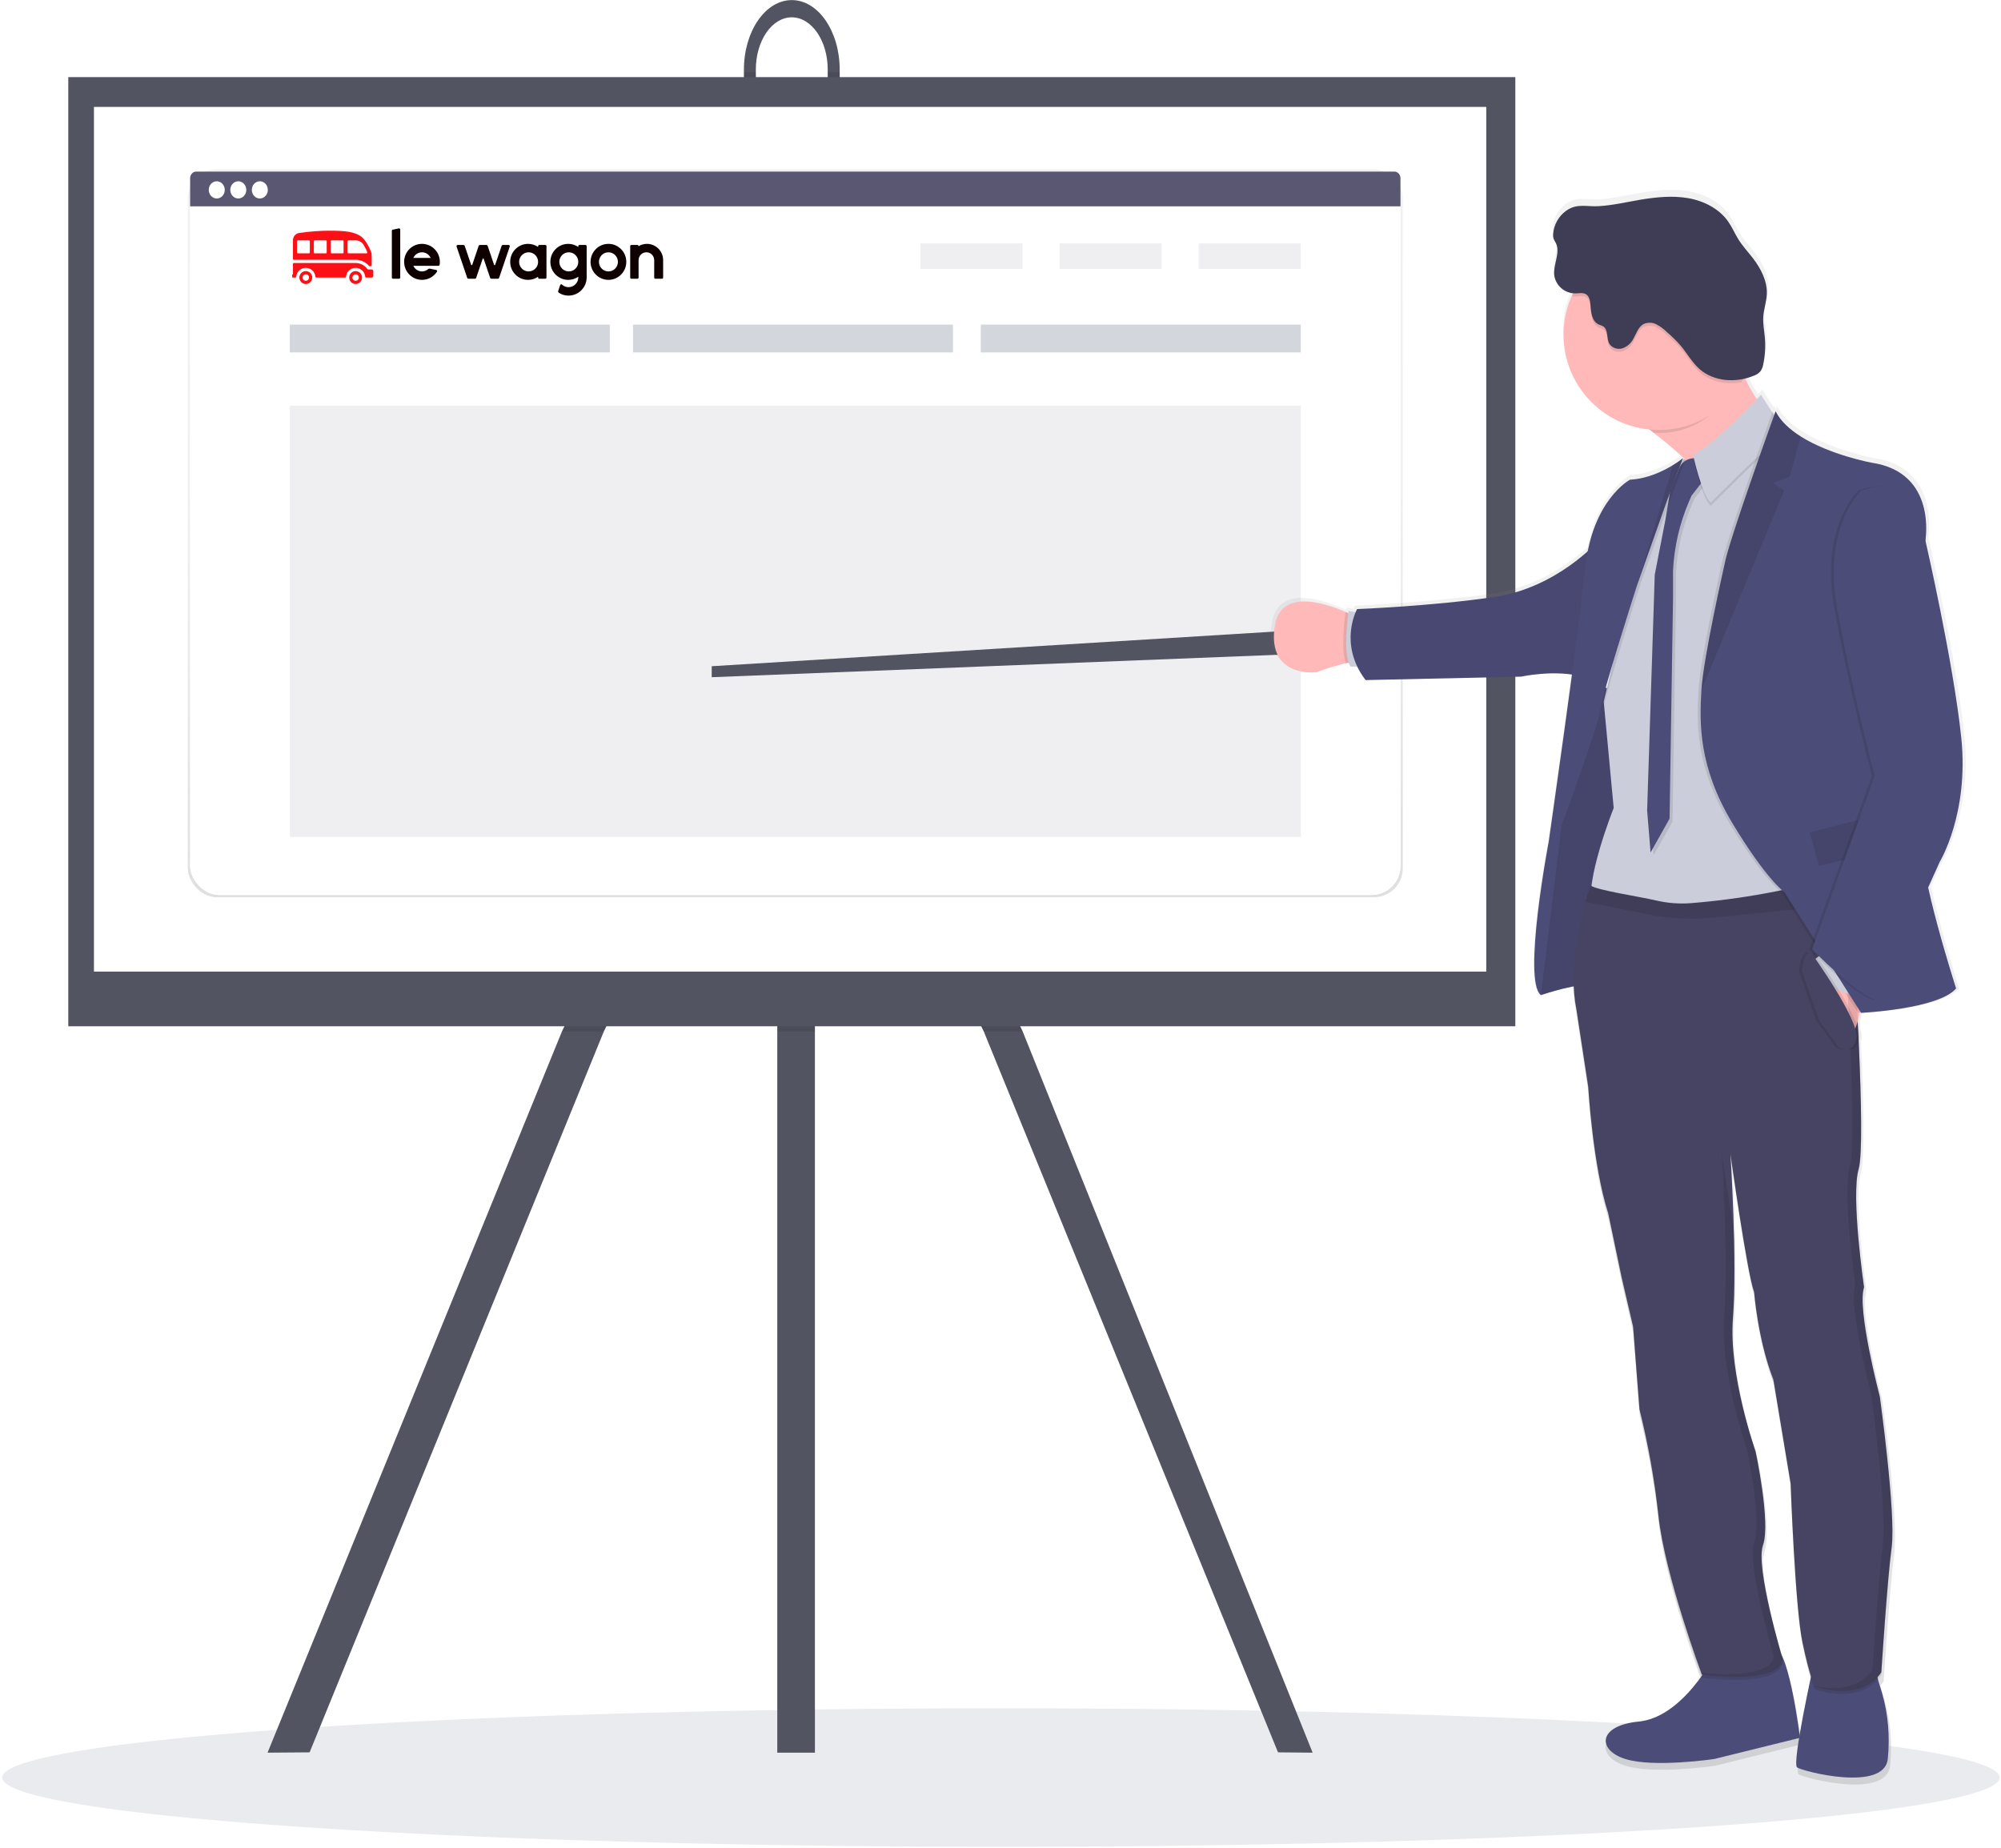 <?xml version="1.0" encoding="UTF-8"?>
<svg width="863px" height="797px" viewBox="0 0 863 797" version="1.1" xmlns="http://www.w3.org/2000/svg" xmlns:xlink="http://www.w3.org/1999/xlink">
    <!-- Generator: Sketch 52.2 (67145) - http://www.bohemiancoding.com/sketch -->
    <title>undraw_business_plan_5i9d</title>
    <desc>Created with Sketch.</desc>
    <defs>
        <filter x="-5.6%" y="-9.4%" width="111.3%" height="118.8%" filterUnits="objectBoundingBox" id="filter-1">
            <feOffset dx="0" dy="0" in="SourceAlpha" result="shadowOffsetOuter1"></feOffset>
            <feGaussianBlur stdDeviation="7.5" in="shadowOffsetOuter1" result="shadowBlurOuter1"></feGaussianBlur>
            <feColorMatrix values="0 0 0 0 0   0 0 0 0 0   0 0 0 0 0  0 0 0 0.2 0" type="matrix" in="shadowBlurOuter1" result="shadowMatrixOuter1"></feColorMatrix>
            <feMerge>
                <feMergeNode in="shadowMatrixOuter1"></feMergeNode>
                <feMergeNode in="SourceGraphic"></feMergeNode>
            </feMerge>
        </filter>
        <linearGradient x1="49.999%" y1="100%" x2="49.999%" y2="0%" id="linearGradient-2">
            <stop stop-color="#808080" stop-opacity="0.25" offset="0%"></stop>
            <stop stop-color="#808080" stop-opacity="0.12" offset="54%"></stop>
            <stop stop-color="#808080" stop-opacity="0.1" offset="100%"></stop>
        </linearGradient>
        <linearGradient x1="49.99%" y1="100.007%" x2="49.99%" y2="-0.002%" id="linearGradient-3">
            <stop stop-color="#808080" stop-opacity="0.25" offset="0%"></stop>
            <stop stop-color="#808080" stop-opacity="0.12" offset="54%"></stop>
            <stop stop-color="#808080" stop-opacity="0.1" offset="100%"></stop>
        </linearGradient>
    </defs>
    <g id="Page-1" stroke="none" stroke-width="1" fill="none" fill-rule="evenodd">
        <g id="undraw_business_plan_5i9d" transform="translate(-149, -30)">
            <ellipse id="Oval" fill="#243B55" opacity="0.1" cx="580.68" cy="796.68" rx="430.73" ry="29.88"></ellipse>
            <polygon id="Path" fill="#535461" points="492.46 304.36 491.36 306.63 484.23 321.28 409.44 474.85 282.53 785.81 264.39 785.95 391.37 474.85 477.9 297.15 484.23 300.28 491.36 303.81"></polygon>
            <polygon id="Path" fill="#535461" points="715.12 785.95 700.19 785.81 573.27 474.85 500.45 325.31 491.36 306.63 490.25 304.36 491.36 303.81 500.45 299.31 504.82 297.15 590.05 474.85"></polygon>
            <rect id="Rectangle" fill="#535461" x="484.23" y="255.38" width="16.23" height="530.57"></rect>
            <path d="M490.49,30.035 C479.09,30.051 469.851,43.472 469.84,60.034 L469.84,70.755 C469.675,81.632 473.576,91.788 480.034,97.297 C486.493,102.806 494.497,102.806 500.956,97.297 C507.414,91.788 511.315,81.632 511.15,70.755 L511.15,60.034 C511.133,43.47 501.892,30.051 490.49,30.035 Z M505.98,70.711 C505.98,83.147 499.04,93.229 490.48,93.229 C481.92,93.229 474.98,83.147 474.98,70.711 L474.98,59.99 C474.98,47.554 481.92,37.473 490.48,37.473 C499.04,37.473 505.98,47.554 505.98,59.99 L505.98,70.711 Z" id="Shape" fill="#535461" fill-rule="nonzero"></path>
            <polygon id="Path" fill="#000000" opacity="0.1" points="590.05 474.85 573.27 474.85 500.45 325.31 500.45 474.85 484.23 474.85 484.23 321.28 409.44 474.85 391.37 474.85 477.9 297.15 484.23 300.28 484.23 255.38 500.45 255.38 500.45 299.31 504.82 297.15"></polygon>
            <path d="M511.15,61.109 L511.15,70.755 C511.315,81.632 507.414,91.788 500.956,97.297 C494.497,102.806 486.493,102.806 480.034,97.297 C473.576,91.788 469.675,81.632 469.84,70.755 L469.84,61.109 L475,61.109 L475,70.755 C475,83.191 481.94,93.272 490.5,93.272 C499.06,93.272 506,83.191 506,70.755 L506,61.109 L511.15,61.109 Z" id="Path" fill="#000000" opacity="0.1"></path>
            <rect id="Rectangle" fill="#535461" x="178.45" y="63.259" width="624.09" height="409.381"></rect>
            <rect id="Rectangle" fill="#FFFFFF" x="189.52" y="76.115" width="600.48" height="372.947"></rect>
            <g id="undraw_security_o890" filter="url(#filter-1)" transform="translate(230, 103)">
                <rect id="Rectangle" fill="url(#linearGradient-2)" x="0" y="0" width="524" height="314" rx="12.49"></rect>
                <rect id="Rectangle" fill="#FFFFFF" x="1" y="5" width="522" height="308" rx="12.49"></rect>
                <rect id="Rectangle" fill="#FFFFFF" x="1" y="5" width="522" height="308" rx="12.49"></rect>
                <rect id="Rectangle" fill="#FFFFFF" opacity="0.04" x="1" y="5" width="522" height="308" rx="12.49"></rect>
                <path d="M520.372,1 L3.65,1 C2.187,1 1,2.285 1,3.87 L1,16 L523,16 L523,3.87 C523,2.294 521.827,1.013 520.372,1 Z" id="Path" fill="#5A5773"></path>
                <g id="6c975d28-8d47-4ade-9154-b3b78f637b65" transform="translate(9, 5)" fill="#FFFFFF">
                    <ellipse id="Oval" cx="3.486" cy="3.897" rx="3.449" ry="3.714"></ellipse>
                    <ellipse id="Oval" cx="12.772" cy="3.897" rx="3.449" ry="3.714"></ellipse>
                    <ellipse id="Oval" cx="22.058" cy="3.897" rx="3.449" ry="3.714"></ellipse>
                </g>
                <rect id="Rectangle" fill="#243B55" opacity="0.2" x="44" y="67" width="138" height="12"></rect>
                <rect id="Rectangle" fill="#243B55" opacity="0.2" x="342" y="67" width="138" height="12"></rect>
                <rect id="Rectangle" fill="#243B55" opacity="0.2" x="192" y="67" width="138" height="12"></rect>
                <rect id="Rectangle" fill="#5A5773" opacity="0.1" x="44" y="102" width="436" height="186"></rect>
                <rect id="Rectangle" fill="#5A5773" opacity="0.1" x="436" y="32" width="44" height="11"></rect>
                <rect id="Rectangle" fill="#5A5773" opacity="0.1" x="376" y="32" width="44" height="11"></rect>
                <rect id="Rectangle" fill="#5A5773" opacity="0.1" x="316" y="32" width="44" height="11"></rect>
            </g>
            <polygon id="Path" fill="#535461" points="699.05 302.39 455.95 317.35 455.95 322.09 704.23 312.24"></polygon>
            <path d="M986.87,401.15 C986.87,401.15 999.59,380.23 996.21,347.41 C992.83,314.59 980.6,261.47 980.6,261.47 C980.6,261.47 985.91,231.71 957.11,227.53 C957.11,227.53 939.21,224.2 926.41,216.15 C921.65,213.15 917.6,209.52 915.41,205.15 C915.41,205.15 915.24,205.64 914.91,206.54 C914.627,206.09 914.367,205.626 914.13,205.15 C914.13,205.15 914.06,205.33 913.95,205.65 L909.06,198.03 C909.06,198.03 908.39,198.74 907.26,199.91 C905.293,197.087 903.618,194.071 902.26,190.91 C903.476,190.616 904.669,190.235 905.83,189.77 C906.94,189.403 907.941,188.763 908.74,187.91 C909.441,186.937 909.894,185.808 910.06,184.62 C910.84,180.819 911.062,176.925 910.72,173.06 C910.45,170.06 909.84,167.06 910.05,164.01 C910.27,160.76 911.42,157.62 911.58,154.36 C911.86,148.62 909.01,143.16 905.49,138.61 C903.39,135.9 901.03,133.38 899.21,130.48 C897.63,127.96 896.48,125.18 894.78,122.73 C890.78,117.03 884.11,113.67 877.27,112.48 C870.43,111.29 863.39,112.03 856.54,113.16 C850.54,114.16 844.54,115.61 838.54,115.96 C833.3,116.26 829.03,114.49 824.23,117.96 C821.014,120.331 818.979,123.977 818.65,127.96 C818.572,128.63 818.623,129.309 818.8,129.96 C819.083,130.635 819.418,131.286 819.8,131.91 C821.93,136.11 818.69,141.1 819.11,145.79 C819.637,150.06 823.033,153.406 827.31,153.87 C827.12,154.27 826.91,154.66 826.73,155.07 C821.342,167.242 822.123,181.26 828.83,192.758 C835.536,204.256 847.353,211.837 860.6,213.14 L862.46,214.57 C866.66,217.82 871.38,221.71 875.93,225.94 L875.84,226.01 L875.1,225.59 C873.715,226.686 872.258,227.688 870.74,228.59 C866.53,231.17 859.74,234.52 852.1,234.9 C852.1,234.9 838.42,242.15 833.71,266.06 C826.95,272.12 812.48,283.06 793.36,285.91 C766.49,289.91 733.36,291.22 733.36,291.22 C733.36,291.22 733.09,291.7 732.71,292.58 L729.65,292.02 C729.65,292.02 729.65,292.39 729.52,293.02 L728.32,292.48 C718.83,288.33 699.87,282.28 697.47,298.95 C694.25,321.31 715.57,318.74 715.57,318.74 C719.786,317.138 724.106,315.825 728.5,314.81 L729.69,314.58 C729.892,315.163 730.175,315.715 730.53,316.22 L733.43,316.22 C734.437,318.304 735.654,320.281 737.06,322.12 L804.64,320.64 C804.64,320.64 816.19,318.12 826.85,319.72 C822.2,354.48 816.71,392.6 816.71,392.6 C816.71,392.6 805.21,452.97 813.26,459.28 C817.932,457.721 822.694,456.445 827.52,455.46 C827.593,459.19 827.988,462.907 828.7,466.57 L833.85,500.28 C833.85,500.28 835.85,534.72 842.54,555.28 L848.44,583.38 L853.38,604.62 L856.16,640.67 C859.978,655.942 862.738,671.459 864.42,687.11 C867.03,711.33 881.2,750.47 883.09,755.62 C878.25,762.47 868.31,774.09 855.84,775.29 C838.04,777.01 837.61,787.74 850.05,791.6 C862.49,795.46 888.67,791.6 888.67,791.6 L925.59,782.47 C924.48,789.28 923.9,794.66 924.71,795.24 C927.07,796.96 962.9,806.24 964.19,791.38 C964.29,790.153 964.38,788.963 964.46,787.81 C964.993,778.291 963.721,768.756 960.71,759.71 C960.42,758.82 960.16,757.92 959.93,757.02 C960.461,756.426 960.949,755.794 961.39,755.13 C961.39,755.13 963.97,715.01 965.9,700.63 C966.05,699.48 966.15,698.08 966.2,696.5 C967.09,679.26 960.8,633.91 960.8,633.91 C960.8,633.91 953.03,604.41 953.32,590.85 C953.365,589.723 953.556,588.607 953.89,587.53 C953.89,587.53 953.89,587.26 953.79,586.81 C953.79,586.62 953.88,586.42 953.94,586.24 C953.94,586.24 950,559.24 950.55,543.18 C950.627,540.784 950.962,538.404 951.55,536.08 C952.175,533.029 952.494,529.924 952.5,526.81 C953,515.81 952.42,496.81 951.62,478.99 C951.71,478.69 951.8,478.39 951.87,478.04 C952.031,476.621 951.864,475.184 951.38,473.84 C951.32,472.69 951.27,471.55 951.21,470.42 C951.54,469.29 951.81,468.09 952.05,466.85 L952.57,466.85 L952.57,466.92 C952.57,466.92 986.19,465.31 993.92,456.3 C993.92,456.3 986.11,432.03 981.78,412.3 L986.87,401.15 Z M841.99,325.66 L841.46,325.47 C842.31,322.47 843.32,318.98 844.46,315.32 C843.49,319.28 842.65,322.88 841.99,325.66 Z M876.11,226.17 L876.26,226.31 L876.1,226.22 L876.11,226.17 Z M918.11,746.69 C916.3,740.46 909.11,715.06 909.34,702.95 C909.39,701.897 909.575,700.856 909.89,699.85 C910.557,697.655 910.894,695.374 910.89,693.08 C911.61,680.44 906.77,657.79 906.77,657.79 C906.77,657.79 895.94,627.24 896.77,602.98 C896.77,602.37 896.84,601.76 896.88,601.15 C897.06,598.85 897.2,596.36 897.3,593.73 L897.3,593.68 C897.71,584.31 897.62,573.03 897.35,562.51 L897.29,562.12 C896.92,548.19 896.23,535.65 895.94,530.69 C896.94,537.86 903.34,582.49 906.1,589.79 C906.1,589.79 907.61,610.38 914.47,627.79 L921.99,673.05 C921.99,673.05 923.92,726.91 927.13,742.14 C928.57,748.92 929.79,753.49 930.7,756.47 C929.4,762.54 927.3,772.71 925.89,781.13 C925.06,775.64 922.14,754.72 918.12,746.69 L918.11,746.69 Z" id="Shape" fill="url(#linearGradient-3)" fill-rule="nonzero"></path>
            <path d="M885.96,748.08 C885.96,748.08 873.41,770.83 855.76,772.53 C838.11,774.23 837.69,784.86 850.02,788.69 C862.35,792.52 888.3,788.69 888.3,788.69 L925.3,779.55 C925.3,779.55 920.83,742.97 914.88,741.06 C908.93,739.15 885.96,748.08 885.96,748.08 Z" id="Path" fill="#4C4C78"></path>
            <path d="M931.06,748.5 C931.06,748.5 921.7,790.6 924.06,792.31 C926.42,794.02 961.91,803.15 963.19,788.48 C963.29,787.247 963.38,786.067 963.46,784.94 C963.984,775.505 962.722,766.056 959.74,757.09 C958.74,754.09 958.04,750.88 958.3,748.5 C958.89,742.55 931.06,748.5 931.06,748.5 Z" id="Path" fill="#4C4C78"></path>
            <path d="M919.45,215.49 C919.45,215.49 890.74,286.01 895.85,263.36 C899.23,248.36 877.38,228.43 862.27,216.72 C854.58,210.72 848.64,206.91 848.64,206.91 C848.64,206.91 902.54,144.07 898.72,171.18 C897.672,178.605 898.689,186.175 901.66,193.06 C907.61,207.2 919.45,215.49 919.45,215.49 Z" id="Path" fill="#FFB9B9"></path>
            <path d="M736.06,315.67 C734.54,315.28 732.06,315.53 729.49,316.08 C725.137,317.085 720.857,318.385 716.68,319.97 C716.68,319.97 695.55,322.52 698.74,300.36 C701.11,283.84 719.9,289.84 729.31,293.94 C732.51,295.35 734.63,296.53 734.63,296.53 L736.06,315.67 Z" id="Path" fill="#FFB9B9"></path>
            <path d="M736.06,315.67 C734.54,315.28 732.06,315.53 729.49,316.08 C727.19,310.28 728.94,296.53 729.31,293.94 C732.51,295.35 734.63,296.53 734.63,296.53 L736.06,315.67 Z" id="Path" fill="#000000" opacity="0.1"></path>
            <path d="M736.15,294.51 L730.62,293.51 C730.62,293.51 727.79,312.51 731.49,317.51 L737.85,317.51 L736.15,294.51 Z" id="Path" fill="#CBCDDA"></path>
            <path d="M847.06,329.18 C847.06,329.18 830.16,319.07 828.14,331.83 C826.12,344.59 823.46,366.39 823.46,366.39 L818.78,394.14 L812.72,449.74 L813.57,459.2 C813.57,459.2 831.57,453.14 835.79,455.27 C840.01,457.4 843.45,431.88 843.45,431.88 L850.45,405.51 L851.51,349.59 L847.06,329.18 Z" id="Path" fill="#4C4C78"></path>
            <path d="M847.06,329.18 C847.06,329.18 830.16,319.07 828.14,331.83 C826.12,344.59 823.46,366.39 823.46,366.39 L818.78,394.14 L812.72,449.74 L813.57,459.2 C813.57,459.2 831.57,453.14 835.79,455.27 C840.01,457.4 843.45,431.88 843.45,431.88 L850.45,405.51 L851.51,349.59 L847.06,329.18 Z" id="Path" fill="#000000" opacity="0.1"></path>
            <path d="M837.95,263.68 C837.95,263.68 820.41,283.46 793.78,287.44 C767.15,291.42 734.29,292.71 734.29,292.71 C734.29,292.71 726,307.54 737.96,323.33 L804.96,321.85 C804.96,321.85 819.79,318.63 831.28,321.85 L837.95,263.68 Z" id="Path" fill="#4C4C78"></path>
            <path d="M837.95,263.68 C837.95,263.68 820.41,283.46 793.78,287.44 C767.15,291.42 734.29,292.71 734.29,292.71 C734.29,292.71 726,307.54 737.96,323.33 L804.96,321.85 C804.96,321.85 819.79,318.63 831.28,321.85 L837.95,263.68 Z" id="Path" fill="#000000" opacity="0.05"></path>
            <g id="Group" transform="translate(0.06, 0.28)"></g>
            <path d="M898.82,192.45 C892.28,206.45 880.91,216.77 864.42,216.77 C863.69,216.77 862.98,216.77 862.27,216.72 C854.58,210.72 848.64,206.91 848.64,206.91 C848.64,206.91 902.54,144.07 898.72,171.18 C897.54,179.48 896.19,186.22 898.82,192.45 Z" id="Path" fill="#000000" opacity="0.1"></path>
            <path d="M905.5,174.4 C905.483,197.091 887.077,215.473 864.387,215.46 C841.696,215.447 823.311,197.044 823.32,174.353 C823.329,151.663 841.729,133.274 864.42,133.28 C875.329,133.259 885.796,137.585 893.506,145.303 C901.215,153.02 905.532,163.491 905.5,174.4 Z" id="Path" fill="#FFB9B9"></path>
            <path d="M930.61,425.5 C930.61,425.5 838.97,433.59 835.61,421.89 C832.25,410.19 844.96,378.51 844.96,378.51 L840.82,334.28 L840.67,332.59 C840.67,332.59 852.15,284.74 851.73,280.92 C851.33,277.48 870.21,237.33 874.09,229.12 C874.55,228.17 874.79,227.65 874.79,227.65 L875.52,228.07 L875.84,228.26 L880.33,230.88 L898.06,226.68 L919.43,215.49 L921.43,337.9 L930.61,425.5 Z" id="Path" fill="#CBCDDA"></path>
            <path d="M882.98,229.13 C882.98,229.13 876.71,227.43 874.26,233.7 C873.301,236.395 872.165,239.024 870.86,241.57 L868.42,256.13 L863.95,279.13 L860.65,380.88 L862.14,398.95 L870.33,384.39 L871.82,289.28 L871.82,277.45 C872.3,267.222 874.609,257.163 878.64,247.75 L879.78,245.08 L886.9,235.93 L882.98,229.13 Z" id="Path" fill="#000000" opacity="0.1"></path>
            <path d="M881.71,227.85 C881.71,227.85 875.43,226.15 872.99,232.42 C872.029,235.116 870.89,237.745 869.58,240.29 L867.14,254.86 L862.67,277.86 L859.38,379.61 L860.87,397.69 L869.06,383.08 L870.55,288.03 L870.55,276.17 C871.039,265.943 873.349,255.886 877.37,246.47 L878.52,243.8 L885.64,234.66 L881.71,227.85 Z" id="Path" fill="#4C4C78"></path>
            <path d="M908.5,201.59 C908.5,201.59 886.81,224.59 879.15,227.32 C879.15,227.32 882.98,244.76 886.81,248.16 C886.81,248.16 909.57,224.95 913.6,223.07 L916.98,214.8 L908.5,201.59 Z" id="Path" fill="#000000" opacity="0.1"></path>
            <path d="M908.5,200.28 C908.5,200.28 886.81,223.28 879.15,226.01 C879.15,226.01 882.98,243.45 886.81,246.85 C886.81,246.85 909.57,223.64 913.6,221.76 L916.98,213.5 L908.5,200.28 Z" id="Path" fill="#CBCDDA"></path>
            <path d="M876.06,227.65 L875.84,228.25 L868.89,246.88 L856.46,282.03 C856.46,282.03 856.35,282.39 856.13,283.03 C854.07,289.43 843,324.16 840.82,334.25 L840.67,332.56 C840.67,332.56 852.15,284.71 851.73,280.89 C851.33,277.45 870.21,237.3 874.09,229.09 C874.71,228.67 875.19,228.31 875.52,228.04 L876.06,227.65 Z" id="Path" fill="#000000" opacity="0.1"></path>
            <path d="M874.79,227.64 L867.61,246.88 L855.18,282.03 C855.18,282.03 855.07,282.39 854.85,283.03 C852.67,289.85 840.24,328.78 839.24,335.9 C838.11,343.72 822.48,385.99 822.48,385.99 L813.55,459.18 C805.55,452.97 816.91,393.18 816.91,393.18 C816.91,393.18 829.67,304.51 832.69,275.01 C835.71,245.51 852,236.89 852,236.89 C859.52,236.51 866.3,233.19 870.47,230.64 C871.976,229.738 873.419,228.736 874.79,227.64 Z" id="Path" fill="#4C4C78"></path>
            <path d="M964.84,698.53 C962.93,712.78 960.38,752.53 960.38,752.53 C951.45,765.92 931.67,758.69 931.67,758.69 C931.67,758.69 929.55,754.69 926.36,739.55 C923.17,724.41 921.26,671.08 921.26,671.08 L913.81,626.28 C907.01,609.05 905.52,588.64 905.52,588.64 C902.52,580.77 895.31,529.1 895.31,529.1 C895.31,529.1 898.31,575.45 896.38,599.91 C894.45,624.37 906.15,657.28 906.15,657.28 C906.15,657.28 912.75,688.12 909.34,697.69 C905.93,707.26 917.85,746.8 917.85,746.8 C916.85,758.29 882.99,753.61 882.99,753.61 C882.99,753.61 867.06,710.86 864.27,685.13 C862.598,669.627 859.862,654.257 856.08,639.13 L853.32,603.4 L848.42,582.28 L842.58,554.43 C835.98,534.02 833.97,499.89 833.97,499.89 L828.86,466.4 C825.52,449.84 829.86,430.4 832.74,420.23 C833.99,415.82 834.99,413.13 834.99,413.13 C837.92,415.21 854.7,417.65 863.38,419.63 C868.13,420.725 873.016,421.116 877.88,420.79 C899.825,419.048 921.534,415.067 942.67,408.91 C944.1,408.48 944.86,408.23 944.86,408.23 L945.31,412.06 L946.37,421.18 L948.26,437.37 C948.26,437.37 954,523.7 950.6,535.37 C947.2,547.04 952.94,586.37 952.94,586.37 C949.75,595.7 959.74,633.62 959.74,633.62 C959.74,633.62 966.76,684.28 964.84,698.53 Z" id="Path" fill="#000000" opacity="0.1"></path>
            <path d="M964.84,697.28 C962.93,711.53 960.38,751.28 960.38,751.28 C951.45,764.68 931.67,757.44 931.67,757.44 C931.67,757.44 929.55,753.44 926.36,738.31 C923.17,723.18 921.26,669.83 921.26,669.83 L913.81,624.97 C907.06,607.74 905.52,587.28 905.52,587.28 C902.52,579.41 895.31,527.74 895.31,527.74 C895.31,527.74 898.31,574.09 896.38,598.55 C894.45,623.01 906.15,655.96 906.15,655.96 C906.15,655.96 912.75,686.8 909.34,696.37 C905.93,705.94 917.85,745.49 917.85,745.49 C916.85,756.97 882.99,752.29 882.99,752.29 C882.99,752.29 867.06,709.59 864.27,683.85 C862.598,668.347 859.862,652.977 856.08,637.85 L853.32,602.13 L848.42,581.08 L842.58,553.23 C835.98,532.81 833.97,498.68 833.97,498.68 L828.86,465.19 C825.52,448.63 829.86,429.19 832.74,419.02 C833.99,414.62 834.99,411.93 834.99,411.93 C837.92,414.01 854.7,416.44 863.38,418.42 C868.13,419.52 873.016,419.911 877.88,419.58 C899.825,417.838 921.534,413.857 942.67,407.7 L944.86,407.03 L945.31,410.85 L946.37,419.98 L948.26,436.17 C948.26,436.17 954,522.49 950.6,534.17 C947.2,545.85 952.94,585.17 952.94,585.17 C949.75,594.49 959.74,632.41 959.74,632.41 C959.74,632.41 966.76,683.01 964.84,697.28 Z" id="Path" fill="#474463"></path>
            <path d="M905.5,174.4 C905.513,181.585 903.637,188.648 900.06,194.88 C893.66,196.01 886.85,194.76 882.06,190.53 C878.78,187.64 876.66,183.69 873.84,180.34 C872.015,178.281 870.054,176.347 867.97,174.55 C866.61,173.195 865.048,172.058 863.34,171.18 C861.599,170.301 859.549,170.279 857.79,171.12 C855.53,172.38 854.79,175.19 853.48,177.43 C852.495,179.353 850.809,180.824 848.77,181.54 C846.678,182.209 844.393,181.434 843.14,179.63 C841.75,177.24 842.77,173.51 840.44,172.05 C839.825,171.747 839.191,171.486 838.54,171.27 C835.54,169.91 835.19,165.88 834.93,162.58 C834.8,160.96 834.45,159.13 833.09,158.26 C831.73,157.39 829.94,157.83 828.32,157.86 C827.841,157.879 827.361,157.842 826.89,157.75 C834.761,140.008 853.972,130.194 872.96,134.213 C891.948,138.233 905.534,154.991 905.54,174.4 L905.5,174.4 Z" id="Path" fill="#000000" opacity="0.1"></path>
            <path d="M824.37,120.96 C821.175,123.317 819.158,126.943 818.84,130.9 C818.764,131.554 818.815,132.216 818.99,132.85 C819.269,133.523 819.604,134.172 819.99,134.79 C822.09,138.96 818.88,143.9 819.29,148.55 C819.865,153.093 823.711,156.511 828.29,156.55 C829.91,156.55 831.69,156.07 833.06,156.95 C834.43,157.83 834.77,159.65 834.9,161.27 C835.16,164.57 835.49,168.6 838.5,169.96 C839.149,170.181 839.783,170.442 840.4,170.74 C842.74,172.2 841.72,175.94 843.11,178.32 C844.363,180.124 846.648,180.899 848.74,180.23 C850.775,179.517 852.458,178.049 853.44,176.13 C854.73,173.88 855.5,171.13 857.76,169.82 C859.517,168.971 861.569,168.989 863.31,169.87 C865.018,170.752 866.58,171.892 867.94,173.25 C870.026,175.044 871.987,176.979 873.81,179.04 C876.63,182.38 878.75,186.33 882.03,189.22 C888.21,194.65 897.67,195.22 905.29,192.09 C906.39,191.723 907.382,191.091 908.18,190.25 C908.876,189.282 909.325,188.16 909.49,186.98 C910.264,183.215 910.486,179.358 910.15,175.53 C909.88,172.53 909.27,169.53 909.48,166.53 C909.69,163.31 910.84,160.2 911,156.98 C911.28,151.28 908.45,145.87 905,141.36 C902.92,138.67 900.58,136.18 898.78,133.3 C897.21,130.8 896.07,128.05 894.39,125.63 C890.45,119.98 883.81,116.63 877.03,115.46 C870.25,114.29 863.28,115.01 856.49,116.14 C850.57,117.14 844.61,118.56 838.61,118.91 C833.36,119.28 829.13,117.51 824.37,120.96 Z" id="Path" fill="#3F3D56"></path>
            <path d="M874.79,227.64 L867.61,246.88 L855.18,282.03 C855.18,282.03 855.07,282.39 854.85,283.03 L854.85,283.08 L870.49,230.62 C871.988,229.724 873.425,228.728 874.79,227.64 Z" id="Path" fill="#000000" opacity="0.1"></path>
            <path d="M952.41,447.83 C952.41,447.83 953.15,471.11 946.88,476.96 L930.19,445.49 L944.19,438.68 L952.41,447.83 Z" id="Path" fill="#FFB9B9"></path>
            <path d="M991.37,456.33 C983.71,465.26 950.37,466.86 950.37,466.86 L917.37,414.86 C917.37,414.86 909.56,409.44 894.89,385.03 C880.22,360.62 880.7,341.82 881.52,327.78 C882.34,313.74 891.52,273.39 891.52,273.39 C892.95,264.31 913.52,207.39 913.52,207.39 C915.68,211.7 919.7,215.3 924.4,218.27 C937.1,226.27 954.83,229.55 954.83,229.55 C983.39,233.7 978.12,263.2 978.12,263.2 C978.12,263.2 978.44,377.87 976.68,391.59 C974.92,405.31 991.37,456.33 991.37,456.33 Z" id="Path" fill="#000000" opacity="0.1"></path>
            <polygon id="Path" fill="#CBCDDA" points="952.84 452.29 951.88 460.8 940.29 456.55 931.79 443.68 938.17 438.68"></polygon>
            <path d="M952.43,419.33 L946.37,419.95 L887.94,425.79 C878.557,426.732 869.086,426.267 859.84,424.41 L832.74,418.99 C833.99,414.59 834.99,411.9 834.99,411.9 C837.92,413.98 854.7,416.41 863.38,418.39 C868.13,419.49 873.016,419.881 877.88,419.55 C899.825,417.808 921.534,413.827 942.67,407.67 L945.31,410.82 L952.43,419.33 Z" id="Path" fill="#000000" opacity="0.1"></path>
            <g id="Group" opacity="0.1" transform="translate(834, 407)" fill="#000000">
                <path d="M1.6,5.22 C1.407,5.125 1.22,5.018 1.04,4.9 C1.04,4.9 1.04,4.96 0.98,5.05 L1.6,5.22 Z" id="Path"></path>
                <path d="M125.79,225.4 C125.79,225.4 115.79,187.48 118.99,178.16 C118.99,178.16 113.25,138.86 116.66,127.16 C120.07,115.46 114.31,29.16 114.31,29.16 L112.42,12.97 L111.36,3.84 L110.92,0.02 L108.72,0.69 L107.36,1.09 L107.53,2.57 L108.59,11.69 L110.48,27.88 C110.48,27.88 116.22,114.21 112.83,125.88 C109.44,137.55 115.16,176.88 115.16,176.88 C111.97,186.21 121.96,224.12 121.96,224.12 C121.96,224.12 128.96,274.74 127.07,288.98 C125.18,303.22 122.6,342.98 122.6,342.98 C116.08,352.77 103.77,351.55 97.6,350.18 L97.71,350.42 C97.71,350.42 117.49,357.66 126.42,344.26 C126.42,344.26 128.97,304.49 130.89,290.26 C132.81,276.03 125.79,225.4 125.79,225.4 Z" id="Path"></path>
                <path d="M75.4,289.41 C78.8,279.84 72.21,249 72.21,249 C72.21,249 60.52,216 62.43,191.59 C63.23,181.4 63.18,167.42 62.84,154.59 C60.13,138.04 57.53,119.59 57.53,119.59 C57.53,119.59 60.53,165.94 58.61,190.39 C56.69,214.84 68.38,247.81 68.38,247.81 C68.38,247.81 74.98,278.64 71.57,288.21 C68.16,297.78 80.06,337.28 80.06,337.28 C79.21,346.48 57.36,345.28 48.69,344.48 L49.02,345.36 C49.02,345.36 82.83,350.04 83.89,338.56 C83.91,338.53 72,298.98 75.4,289.41 Z" id="Path"></path>
            </g>
            <path d="M992.64,456.33 C984.99,465.26 951.64,466.86 951.64,466.86 L918.64,414.86 C918.64,414.86 910.83,409.44 896.15,385.03 C881.47,360.62 881.97,341.82 882.78,327.78 C883.59,313.74 892.78,273.39 892.78,273.39 C894.21,264.31 914.78,207.39 914.78,207.39 C916.93,211.7 920.95,215.3 925.66,218.27 C938.36,226.27 956.09,229.55 956.09,229.55 C984.64,233.7 979.37,263.2 979.37,263.2 C979.37,263.2 979.69,377.87 977.93,391.59 C976.17,405.31 992.64,456.33 992.64,456.33 Z" id="Path" fill="#4C4C78"></path>
            <path d="M920.89,235.61 L913.71,238.28 L918.49,241.63 L882.79,327.75 C883.62,313.75 892.79,273.36 892.79,273.36 C894.22,264.28 914.79,207.36 914.79,207.36 C916.94,211.67 920.96,215.27 925.67,218.24 L920.89,235.61 Z" id="Path" fill="#000000" opacity="0.1"></path>
            <polygon id="Path" fill="#000000" opacity="0.1" points="929.5 389.03 966.02 379.62 970.81 394.45 933.49 403.55"></polygon>
            <path d="M950.39,241.67 C950.39,241.67 933.8,257.28 940.06,292.07 C946.32,326.86 956.33,364.63 956.33,364.63 L929.33,439.43 C929.33,439.43 948.15,459.05 957.4,461.43 L984.35,401.62 C984.35,401.62 996.95,380.89 993.6,348.36 C990.25,315.83 978.13,263.19 978.13,263.19 C978.13,263.19 978.14,231.15 950.39,241.67 Z" id="Path" fill="#000000" opacity="0.1"></path>
            <path d="M951.66,241.67 C951.66,241.67 935.06,257.28 941.3,292.07 C947.54,326.86 957.56,364.63 957.56,364.63 L930.56,439.43 C930.56,439.43 949.38,459.05 958.63,461.43 L985.63,401.62 C985.63,401.62 998.23,380.89 994.88,348.36 C991.53,315.83 979.41,263.19 979.41,263.19 C979.41,263.19 979.41,231.15 951.66,241.67 Z" id="Path" fill="#4C4C78"></path>
            <path d="M931.46,441.02 C931.46,441.02 952.51,470.16 950.92,477.92 C949.33,485.68 943.16,481.53 943.16,481.53 L934.87,470.16 L927.42,448.89 C927.42,448.89 928.15,439.71 931.46,441.02 Z" id="Path" fill="#000000" opacity="0.1"></path>
            <path d="M928.91,441.02 C928.91,441.02 949.91,470.16 948.37,477.92 C946.83,485.68 940.61,481.53 940.61,481.53 L932.31,470.16 L924.87,448.89 C924.87,448.89 925.6,439.71 928.91,441.02 Z" id="Path" fill="#000000" opacity="0.1"></path>
            <path d="M930.19,441.02 C930.19,441.02 951.19,470.16 949.64,477.92 C948.09,485.68 941.88,481.53 941.88,481.53 L933.59,470.16 L926.15,448.89 C926.15,448.89 926.87,439.71 930.19,441.02 Z" id="Path" fill="#474463"></path>
            <g id="Group-4" transform="translate(275, 128)">
                <path d="M23.228,21.416 C23.203,21.584 23.059,21.712 22.885,21.712 C22.881,21.712 22.876,21.712 22.871,21.712 L22.871,21.712 L10.396,21.712 C10.205,21.712 10.05,21.556 10.05,21.364 L10.035,21.364 C9.859,19.217 8.071,17.53 5.891,17.53 C3.711,17.53 1.923,19.217 1.747,21.364 L1.747,21.364 C1.747,21.364 1.747,21.365 1.747,21.366 C1.745,21.382 1.744,21.399 1.743,21.415 C1.718,21.583 1.574,21.712 1.4,21.712 C1.395,21.712 1.391,21.712 1.386,21.712 L1.386,21.712 L0.347,21.712 C0.155,21.712 0,21.556 0,21.364 L0,20.667 C0,20.474 0.155,20.318 0.347,20.318 L0.347,15.788 C0.347,15.595 0.502,15.439 0.693,15.439 L27.38,15.439 C29.232,15.439 30.896,16.252 32.037,17.541 C32.123,17.639 32.232,17.774 32.362,17.949 C32.493,18.124 32.698,18.227 32.916,18.227 L32.916,18.227 L33.281,18.227 C33.537,18.227 33.88,18.227 34.309,18.227 C34.691,18.229 35,18.54 35,18.924 L35,21.015 C35,21.4 34.69,21.712 34.307,21.712 L31.881,21.712 L31.881,21.712 C31.877,21.712 31.872,21.712 31.867,21.712 C31.692,21.712 31.548,21.582 31.524,21.413 C31.523,21.398 31.522,21.383 31.521,21.368 C31.521,21.367 31.521,21.365 31.521,21.364 L31.52,21.364 C31.344,19.217 29.556,17.53 27.376,17.53 C25.196,17.53 23.408,19.217 23.232,21.364 L23.232,21.364 C23.232,21.364 23.232,21.364 23.232,21.365 C23.231,21.382 23.229,21.399 23.228,21.416 Z M34.307,16.485 C34.307,16.677 34.152,16.833 33.96,16.833 L33.416,16.833 C33.317,16.833 33.222,16.791 33.157,16.716 L33.157,16.716 C32.929,16.46 32.749,16.268 32.617,16.142 C31.251,14.842 29.408,14.045 27.38,14.045 L0.693,14.045 C0.502,14.045 0.347,13.889 0.347,13.697 L0.347,5.59 C0.347,4.026 1.492,2.701 3.032,2.484 C7.685,1.828 12.065,1.5 16.173,1.5 C23.507,1.5 26.359,2.087 29.109,3.591 C30.783,4.507 32.374,6.718 33.881,10.225 C34.162,10.88 34.307,11.585 34.307,12.298 L34.307,16.485 Z M0.347,14.394 L0.347,15.091 L0.347,14.394 Z M2.405,5.682 C2.225,5.682 2.079,5.829 2.079,6.01 L2.079,10.93 C2.079,11.111 2.225,11.258 2.405,11.258 L7.298,11.258 C7.478,11.258 7.624,11.111 7.624,10.93 L7.624,6.01 C7.624,5.829 7.478,5.682 7.298,5.682 L2.405,5.682 Z M16.96,5.682 C16.78,5.682 16.634,5.829 16.634,6.01 L16.634,10.93 C16.634,11.111 16.78,11.258 16.96,11.258 L21.852,11.258 C22.032,11.258 22.178,11.111 22.178,10.93 L22.178,6.01 C22.178,5.829 22.032,5.682 21.852,5.682 L16.96,5.682 Z M9.683,5.682 C9.502,5.682 9.356,5.829 9.356,6.01 L9.356,10.93 C9.356,11.111 9.502,11.258 9.683,11.258 L14.575,11.258 C14.755,11.258 14.901,11.111 14.901,10.93 L14.901,6.01 C14.901,5.829 14.755,5.682 14.575,5.682 L9.683,5.682 Z M23.911,6.01 L23.911,10.93 C23.911,11.111 24.057,11.258 24.237,11.258 L32.105,11.258 C32.145,11.258 32.184,11.25 32.222,11.236 C32.39,11.171 32.474,10.981 32.409,10.812 C32.052,9.876 31.638,9.015 31.17,8.229 C31.099,8.111 31.034,7.994 30.975,7.877 C30.289,6.53 28.91,5.682 27.404,5.682 L24.237,5.682 C24.057,5.682 23.911,5.829 23.911,6.01 Z M5.891,24.5 C4.36,24.5 3.119,23.252 3.119,21.712 C3.119,20.172 4.36,18.924 5.891,18.924 C7.422,18.924 8.663,20.172 8.663,21.712 C8.663,23.252 7.422,24.5 5.891,24.5 Z M5.891,23.106 C6.657,23.106 7.277,22.482 7.277,21.712 C7.277,20.942 6.657,20.318 5.891,20.318 C5.126,20.318 4.505,20.942 4.505,21.712 C4.505,22.482 5.126,23.106 5.891,23.106 Z M27.376,24.5 C25.845,24.5 24.604,23.252 24.604,21.712 C24.604,20.172 25.845,18.924 27.376,18.924 C28.907,18.924 30.149,20.172 30.149,21.712 C30.149,23.252 28.907,24.5 27.376,24.5 Z M27.376,23.106 C28.142,23.106 28.762,22.482 28.762,21.712 C28.762,20.942 28.142,20.318 27.376,20.318 C26.611,20.318 25.99,20.942 25.99,21.712 C25.99,22.482 26.611,23.106 27.376,23.106 Z" id="Fill-1" fill="#FD1015"></path>
                <path d="M52.269,13.245 L59.731,13.245 C59.088,11.814 57.66,10.819 56,10.819 C54.34,10.819 52.912,11.814 52.269,13.245 Z M63.534,16.399 C63.451,16.544 63.295,16.641 63.117,16.641 L52.269,16.641 C52.912,18.072 54.34,19.068 56,19.068 C56.796,19.068 57.54,18.838 58.168,18.442 C58.308,18.353 58.485,18.216 58.699,18.028 C58.869,17.879 59.098,17.818 59.319,17.864 L62.142,18.45 C62.403,18.504 62.57,18.761 62.517,19.023 C62.505,19.081 62.483,19.136 62.451,19.186 C62.422,19.232 62.396,19.273 62.371,19.309 C61.672,20.343 60.732,21.198 59.631,21.792 C58.549,22.376 57.313,22.707 56,22.707 C51.745,22.707 48.296,19.231 48.296,14.943 C48.296,10.655 51.745,7.18 56,7.18 C60.255,7.18 63.704,10.655 63.704,14.943 C63.704,15.441 63.657,15.927 63.569,16.399 L63.534,16.399 Z M43,21.719 L43,1.543 C43,1.304 43.167,1.099 43.399,1.051 L46.011,0.51 C46.282,0.455 46.545,0.63 46.601,0.902 C46.608,0.935 46.611,0.969 46.611,1.003 L46.611,21.719 C46.611,21.997 46.388,22.222 46.112,22.222 L43.499,22.222 C43.224,22.222 43,21.997 43,21.719 Z M78.884,22.222 L75.985,22.222 C75.772,22.222 75.582,22.085 75.513,21.882 L70.911,8.33 C70.822,8.067 70.961,7.782 71.222,7.692 C71.274,7.674 71.329,7.665 71.384,7.665 L73.939,7.665 C74.153,7.665 74.343,7.801 74.412,8.005 L77.199,16.212 C77.243,16.343 77.385,16.413 77.516,16.368 C77.589,16.343 77.646,16.285 77.671,16.212 L80.458,8.005 C80.527,7.801 80.717,7.665 80.93,7.665 L83.829,7.665 C84.042,7.665 84.232,7.801 84.301,8.005 L87.088,16.212 C87.133,16.343 87.274,16.413 87.405,16.368 C87.478,16.343 87.535,16.285 87.56,16.212 L90.347,8.005 C90.416,7.801 90.606,7.665 90.82,7.665 L93.375,7.665 C93.651,7.665 93.875,7.89 93.875,8.167 C93.875,8.223 93.866,8.278 93.848,8.33 L89.246,21.882 C89.177,22.085 88.987,22.222 88.774,22.222 L85.875,22.222 C85.661,22.222 85.471,22.085 85.402,21.882 L82.616,13.676 C82.571,13.544 82.429,13.474 82.299,13.519 C82.226,13.544 82.168,13.602 82.143,13.676 L79.357,21.882 C79.288,22.085 79.098,22.222 78.884,22.222 Z M106.074,21.363 C104.839,22.211 103.348,22.707 101.741,22.707 C97.486,22.707 94.037,19.231 94.037,14.943 C94.037,10.655 97.486,7.18 101.741,7.18 C103.348,7.18 104.839,7.675 106.074,8.523 L106.074,8.15 C106.074,7.882 106.29,7.665 106.556,7.665 L109.204,7.665 C109.47,7.665 109.685,7.882 109.685,8.15 L109.685,21.736 C109.685,22.004 109.47,22.222 109.204,22.222 L106.556,22.222 C106.29,22.222 106.074,22.004 106.074,21.736 L106.074,21.363 Z M101.981,19.068 C104.242,19.068 106.074,17.221 106.074,14.943 C106.074,12.665 104.242,10.819 101.981,10.819 C99.721,10.819 97.889,12.665 97.889,14.943 C97.889,17.221 99.721,19.068 101.981,19.068 Z M123.407,8.523 L123.407,8.15 C123.407,7.882 123.623,7.665 123.889,7.665 L126.537,7.665 C126.803,7.665 127.019,7.882 127.019,8.15 L127.019,21.736 L127.018,21.736 C126.953,26.035 123.475,29.5 119.194,29.5 C118.076,29.5 117.013,29.264 116.05,28.838 C115.795,28.725 115.465,28.542 115.059,28.29 C114.771,28.111 114.645,27.755 114.755,27.433 L115.609,24.935 C115.695,24.682 115.969,24.547 116.221,24.635 C116.283,24.656 116.341,24.691 116.39,24.736 C116.708,25.03 116.983,25.239 117.215,25.364 C117.805,25.681 118.479,25.861 119.194,25.861 C121.481,25.861 123.342,24.025 123.406,21.736 L123.407,21.736 L123.407,21.363 C122.173,22.211 120.681,22.707 119.074,22.707 C114.819,22.707 111.37,19.231 111.37,14.943 C111.37,10.655 114.819,7.18 119.074,7.18 C120.681,7.18 122.173,7.675 123.407,8.523 Z M119.315,19.068 C121.575,19.068 123.407,17.221 123.407,14.943 C123.407,12.665 121.575,10.819 119.315,10.819 C117.055,10.819 115.222,12.665 115.222,14.943 C115.222,17.221 117.055,19.068 119.315,19.068 Z M136.407,22.707 C132.153,22.707 128.704,19.231 128.704,14.943 C128.704,10.655 132.153,7.18 136.407,7.18 C140.662,7.18 144.111,10.655 144.111,14.943 C144.111,19.231 140.662,22.707 136.407,22.707 Z M136.407,19.068 C138.668,19.068 140.5,17.221 140.5,14.943 C140.5,12.665 138.668,10.819 136.407,10.819 C134.147,10.819 132.315,12.665 132.315,14.943 C132.315,17.221 134.147,19.068 136.407,19.068 Z M160,14.215 L160,21.736 C160,22.004 159.784,22.222 159.518,22.222 L156.63,22.222 C156.364,22.222 156.148,22.004 156.148,21.736 L156.148,14.458 L156.14,14.458 C156.145,14.378 156.148,14.297 156.148,14.215 C156.148,12.339 154.639,10.819 152.778,10.819 C150.916,10.819 149.407,12.339 149.407,14.215 C149.407,14.297 149.41,14.378 149.416,14.458 L149.407,14.458 L149.407,21.736 C149.407,22.004 149.192,22.222 148.926,22.222 L146.278,22.222 C146.012,22.222 145.796,22.004 145.796,21.736 L145.796,8.15 C145.796,7.882 146.012,7.665 146.278,7.665 L148.926,7.665 C149.192,7.665 149.407,7.882 149.407,8.15 L149.407,8.193 C150.461,7.55 151.697,7.18 153.019,7.18 C156.874,7.18 160,10.33 160,14.215 Z" id="Fill-3" fill="#0E0000"></path>
            </g>
        </g>
    </g>
</svg>